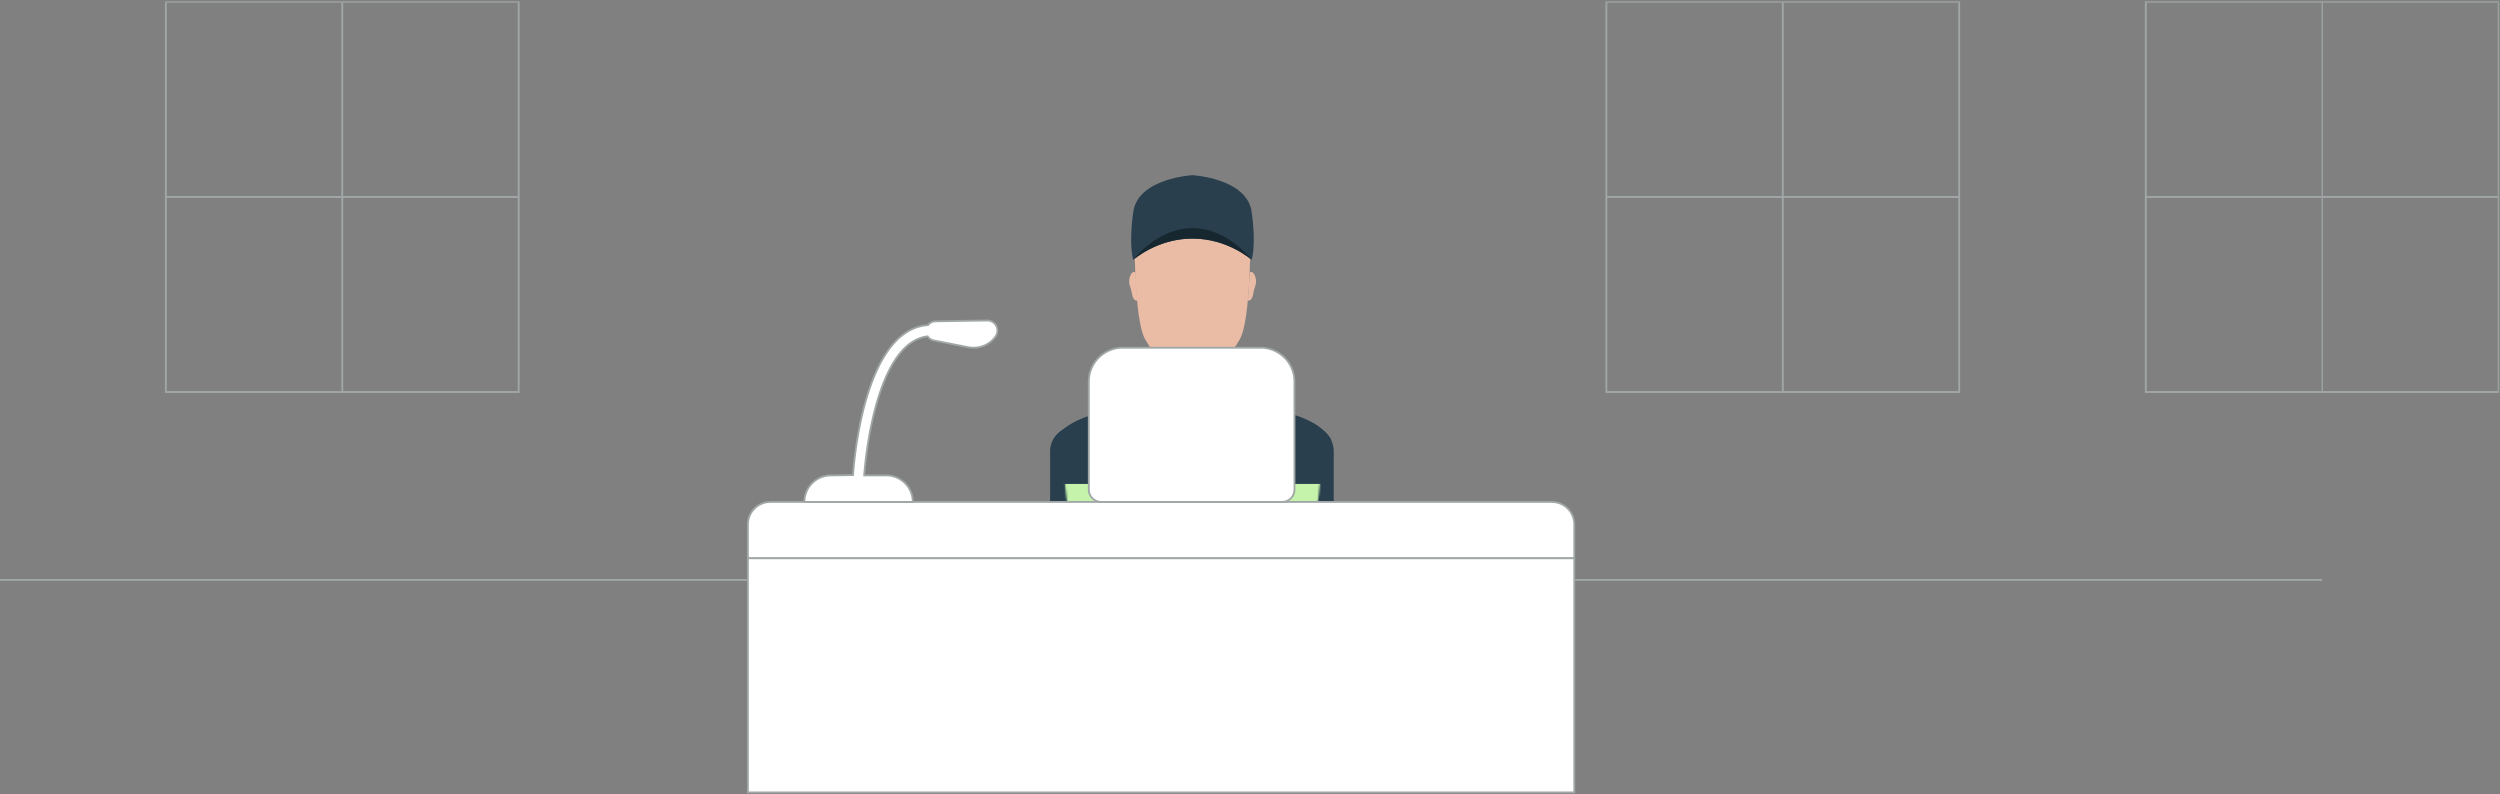 <svg width="1344" height="427" xmlns="http://www.w3.org/2000/svg" xmlns:xlink="http://www.w3.org/1999/xlink"><rect width="100%" height="100%" fill="#808080" stroke="none"/><defs><path id="a" d="M.504.13h63.822v26.928H.504z"/><path id="c" d="M.604.13h63.822v26.928H.604z"/><path id="e" d="M.466.324h149.826V205.28H.466z"/><path id="g" d="M.178.068h6.58v188.3H.179z"/><path d="M75.856 16.98c-12.577 0-22.774-4.074-22.774-16.655C7.537.325.466 18.366.466 18.366S5.683 30.719 6.41 37.541c2.143 20.13 5.211 40.194 10.223 60.015l.481 1.901a217.351 217.351 0 0 1 1.566 55.4l-6.48 50.423h126.36l-6.48-50.422a217.352 217.352 0 0 1 1.567-55.4l.48-1.902c5.013-19.821 8.08-39.885 10.223-60.015.726-6.822 5.944-19.175 5.944-19.175S144.175.325 98.629.325c0 12.581-10.195 16.655-22.773 16.655z" id="i"/><path d="M75.856 16.98c-12.577 0-22.774-4.074-22.774-16.655C7.537.325.466 18.366.466 18.366S5.683 30.719 6.41 37.541c2.143 20.13 5.211 40.194 10.223 60.015l.481 1.901a217.351 217.351 0 0 1 1.566 55.4l-6.48 50.423h126.36l-6.48-50.422a217.352 217.352 0 0 1 1.567-55.4l.48-1.902c5.013-19.821 8.08-39.885 10.223-60.015.726-6.822 5.944-19.175 5.944-19.175S144.175.325 98.629.325c0 12.581-10.195 16.655-22.773 16.655" id="k"/><path d="M75.856 16.98c-12.577 0-22.774-4.074-22.774-16.655C7.537.325.466 18.366.466 18.366S5.683 30.719 6.41 37.541c2.143 20.13 5.211 40.194 10.223 60.015l.481 1.901a217.351 217.351 0 0 1 1.566 55.4l-6.48 50.423h126.36l-6.48-50.422a217.352 217.352 0 0 1 1.567-55.4l.48-1.902c5.013-19.821 8.08-39.885 10.223-60.015.726-6.822 5.944-19.175 5.944-19.175S144.175.325 98.629.325c0 12.581-10.195 16.655-22.773 16.655z" id="m"/><path d="M75.856 16.98c-12.577 0-22.774-4.074-22.774-16.655C7.537.325.466 18.366.466 18.366S5.683 30.719 6.41 37.541c2.143 20.13 5.211 40.194 10.223 60.015l.481 1.901a217.351 217.351 0 0 1 1.566 55.4l-6.48 50.423h126.36l-6.48-50.422a217.352 217.352 0 0 1 1.567-55.4l.48-1.902c5.013-19.821 8.08-39.885 10.223-60.015.726-6.822 5.944-19.175 5.944-19.175S144.175.325 98.629.325c0 12.581-10.195 16.655-22.773 16.655z" id="o"/><path id="q" d="M0 654.35h1343.588V.43H0z"/></defs><g fill="none" fill-rule="evenodd"><g><path d="M0 311.757h1248.418" stroke="#A1A7A7"/><g><path d="M577.682 242.565v139.092" stroke="#293F4E" stroke-width="26.3" stroke-linecap="round"/><path d="M577.682 335.391v46.266" stroke="#EABBA5" stroke-width="26.3"/><path d="M577.682 356.91v48.295" stroke="#EABBA5" stroke-width="26.3" stroke-linecap="round"/><path d="M703.865 242.565v139.092" stroke="#293F4E" stroke-width="26.3" stroke-linecap="round"/><path d="M703.865 335.391v46.266" stroke="#EABBA5" stroke-width="26.3"/><path d="M703.865 356.91v48.295" stroke="#EABBA5" stroke-width="26.3" stroke-linecap="round"/><g transform="translate(576.743 396.994)"><mask id="b" fill="#fff"><use xlink:href="#a"/></mask><path d="M32.415.13c17.624 0 31.91 14.292 31.91 31.923v10.704c-.01.104-9.551 109.081-9.551 165.15 0 28.049-9.867 34.213-19.732 33.944-9.866-.27-19.732-6.973-19.732-33.945C15.31 153.962.504 32.053.504 32.053.504 14.423 14.791.13 32.414.13" fill="#20363F" mask="url(#b)"/></g><g transform="translate(640.464 396.994)"><mask id="d" fill="#fff"><use xlink:href="#c"/></mask><path d="M32.515.13C14.89.13.605 14.423.605 32.054v10.704c.01.104 9.55 109.081 9.55 165.15 0 28.049 9.867 34.213 19.733 33.944 9.866-.27 19.732-6.973 19.732-33.945 0-53.944 14.806-175.853 14.806-175.853C64.426 14.423 50.138.13 32.515.13" fill="#20363F" mask="url(#d)"/></g><path d="M655.21 191.758h-28.467c0 25.06-7.97 27.338-7.97 27.338 0 12.582 10.195 16.655 22.772 16.655 12.578 0 22.774-4.073 22.774-16.655 0 0-9.11-2.279-9.11-27.338" fill="#CB9A81"/><g transform="translate(565.69 218.771)"><mask id="f" fill="#fff"><use xlink:href="#e"/></mask><path d="M134.126 97.556c5.013-19.822 8.08-39.885 10.223-60.015.726-6.822 5.943-19.175 5.943-19.175S144.175.324 98.63.324c0 12.582-10.196 16.655-22.773 16.655S53.083 12.906 53.083.324C7.536.324.466 18.366.466 18.366S5.683 30.72 6.41 37.541c2.142 20.13 5.21 40.193 10.222 60.015l.482 1.901a217.38 217.38 0 0 1 1.565 55.4l-7.122 55.418H139.2l-7.12-55.417a217.35 217.35 0 0 1 1.565-55.4l.481-1.902z" fill="#293F4E" mask="url(#f)"/></g><path d="M666.648 121.647c-4.606-4.694-14.737-5.48-25.58-5.48-10.842 0-20.973.786-25.58 5.48-7.249 7.387-5.318 19.945-5.318 19.945s.499 32.404 5.482 40.879c4.984 8.475 14.453 21.437 25.416 21.437 10.964 0 20.433-12.962 25.417-21.437 4.983-8.475 5.482-40.88 5.482-40.88s1.931-12.557-5.319-19.944" fill="#EABBA5"/><path d="M647.116 239.253c20.357-3.573 25.673-19.336 25.846-19.924l-8.656-.194 3.811 1.04-3.799-1.08c-.129.406-3.329 9.954-18.62 12.637l1.418 7.52zM635.962 239.213c-20.357-3.573-25.673-19.335-25.846-19.924l8.656-.193-3.81 1.038 3.798-1.078c.129.405 3.329 9.953 18.62 12.636l-1.418 7.52z" fill="#16272F"/><path d="M641.069 128.251c-19.1 0-31.831 11.463-31.831 11.463s-2.547-7.642 0-25.792c2.546-18.15 31.83-19.742 31.83-19.742s29.285 1.592 31.831 19.742c2.547 18.15 0 25.792 0 25.792s-12.732-11.463-31.83-11.463" fill="#293F4E"/><path d="M641.069 122.614c-19.1 0-31.831 17.1-31.831 17.1s12.732-11.463 31.83-11.463c19.1 0 31.831 11.463 31.831 11.463s-12.732-17.1-31.83-17.1" fill="#16272F"/><path d="M670.85 161.646l.982-15.122s1.435-1.263 2.682 1.444c1.117 2.423.855 4.559-.076 6.983-.93 2.424-.517 6.695-3.589 6.695M611.438 161.646l-.984-15.122s-1.435-1.263-2.681 1.444c-1.117 2.423-.855 4.559.075 6.983.932 2.424.518 6.695 3.59 6.695" fill="#EABBA5"/><g transform="translate(637.213 235.683)"><mask id="h" fill="#fff"><use xlink:href="#g"/></mask><path d="M4.332.068l2.313 51.487c.297 6.6.013 13.206-.856 19.755C3.782 86.433.178 115.496.178 129.237c0 19.046 4.154 64.126 4.154 64.126" stroke="#0D181D" stroke-width="1.385" mask="url(#h)"/></g></g><g><g transform="translate(565.69 218.771)"><mask id="j" fill="#fff"><use xlink:href="#i"/></mask><path fill="#C6F3AC" mask="url(#j)" d="M70.022 41.395H-80.107v9.35h150.55z"/></g><g transform="translate(565.69 218.771)"><mask id="l" fill="#fff"><use xlink:href="#k"/></mask><path d="M71.253 68.778l-.355-7.896H-80.106v15.92H71.287c.083-2.674.086-5.353-.034-8.024" fill="#C6F3AC" mask="url(#l)"/></g><g transform="translate(565.69 218.771)"><mask id="n" fill="#fff"><use xlink:href="#m"/></mask><path fill="#C6F3AC" mask="url(#n)" d="M84.206 41.395v7.186l.097 2.163h152.369v-9.349z"/></g><g transform="translate(565.69 218.771)"><mask id="p" fill="#fff"><use xlink:href="#o"/></mask><path d="M84.76 60.882l.326 7.274c.129 2.878.127 5.765.048 8.647h151.538V60.882H84.76z" fill="#C6F3AC" mask="url(#p)"/></g></g><g transform="translate(0 .221)"><path d="M846.34 299.896H402.078V281.68c0-6.658 5.395-12.055 12.05-12.055h420.16c6.655 0 12.05 5.397 12.05 12.055v18.216z" fill="#FFF"/><path d="M846.34 299.896H402.078V281.68c0-6.658 5.395-12.055 12.05-12.055h420.16c6.655 0 12.05 5.397 12.05 12.055v18.216z" stroke="#A1A7A7"/><mask id="r" fill="#fff"><use xlink:href="#q"/></mask><path fill="#FFF" mask="url(#r)" d="M402.079 425.782h444.26V299.896H402.08z"/><path stroke="#A1A7A7" mask="url(#r)" d="M402.079 425.782h444.26V299.896H402.08z"/><path d="M530.706 172.073l-27.682.444a5.178 5.178 0 0 0-4.13 2.055c-35.162 2.428-40.1 77.37-40.295 80.611l-11.898.181c-7.874 0-14.256 6.385-14.256 14.261h58.275c0-7.876-6.383-14.26-14.256-14.26h-11.887c.132-1.942 1.483-20.21 6.553-38.205 7.925-28.129 19.027-35.627 27.583-36.56a5.18 5.18 0 0 0 3.312 2.206l18.42 3.614c5.638 1.105 11.553-1.063 14.769-5.824l.046-.07c2.458-3.628-.173-8.524-4.554-8.453" fill="#FFF" mask="url(#r)"/><path d="M530.706 172.073l-27.682.444a5.178 5.178 0 0 0-4.13 2.055c-35.162 2.428-40.1 77.37-40.295 80.611l-11.898.181c-7.874 0-14.256 6.385-14.256 14.261h58.275c0-7.876-6.383-14.26-14.256-14.26h-11.887c.132-1.942 1.483-20.21 6.553-38.205 7.925-28.129 19.027-35.627 27.583-36.56a5.18 5.18 0 0 0 3.312 2.206l18.42 3.614c5.638 1.105 11.553-1.063 14.769-5.824l.046-.07c2.458-3.628-.173-8.524-4.554-8.453z" stroke="#A1A7A7" mask="url(#r)"/><path d="M689.256 269.625h-97.268a6.656 6.656 0 0 1-6.655-6.658v-58.003c0-10.085 8.172-18.26 18.254-18.26h74.07c10.082 0 18.255 8.175 18.255 18.26v58.003a6.657 6.657 0 0 1-6.656 6.658" fill="#FFF" mask="url(#r)"/><path d="M689.256 269.625h-97.268a6.656 6.656 0 0 1-6.655-6.658v-58.003c0-10.085 8.172-18.26 18.254-18.26h74.07c10.082 0 18.255 8.175 18.255 18.26v58.003a6.657 6.657 0 0 1-6.656 6.658zM89.165 210.521h189.69V.756H89.166zM184.01.756V210.52M278.856 105.638H89.165M863.579 210.521h189.69V.756H863.58zM958.424.756V210.52M1053.27 105.638H863.579M1153.573 210.521h189.69V.756h-189.69z" stroke="#A1A7A7" mask="url(#r)"/><path d="M1248.418.756V210.52" stroke="#A1A7A7" stroke-width=".65" mask="url(#r)"/><path d="M1343.263 105.638h-189.69" stroke="#A1A7A7" mask="url(#r)"/></g></g></g></svg>